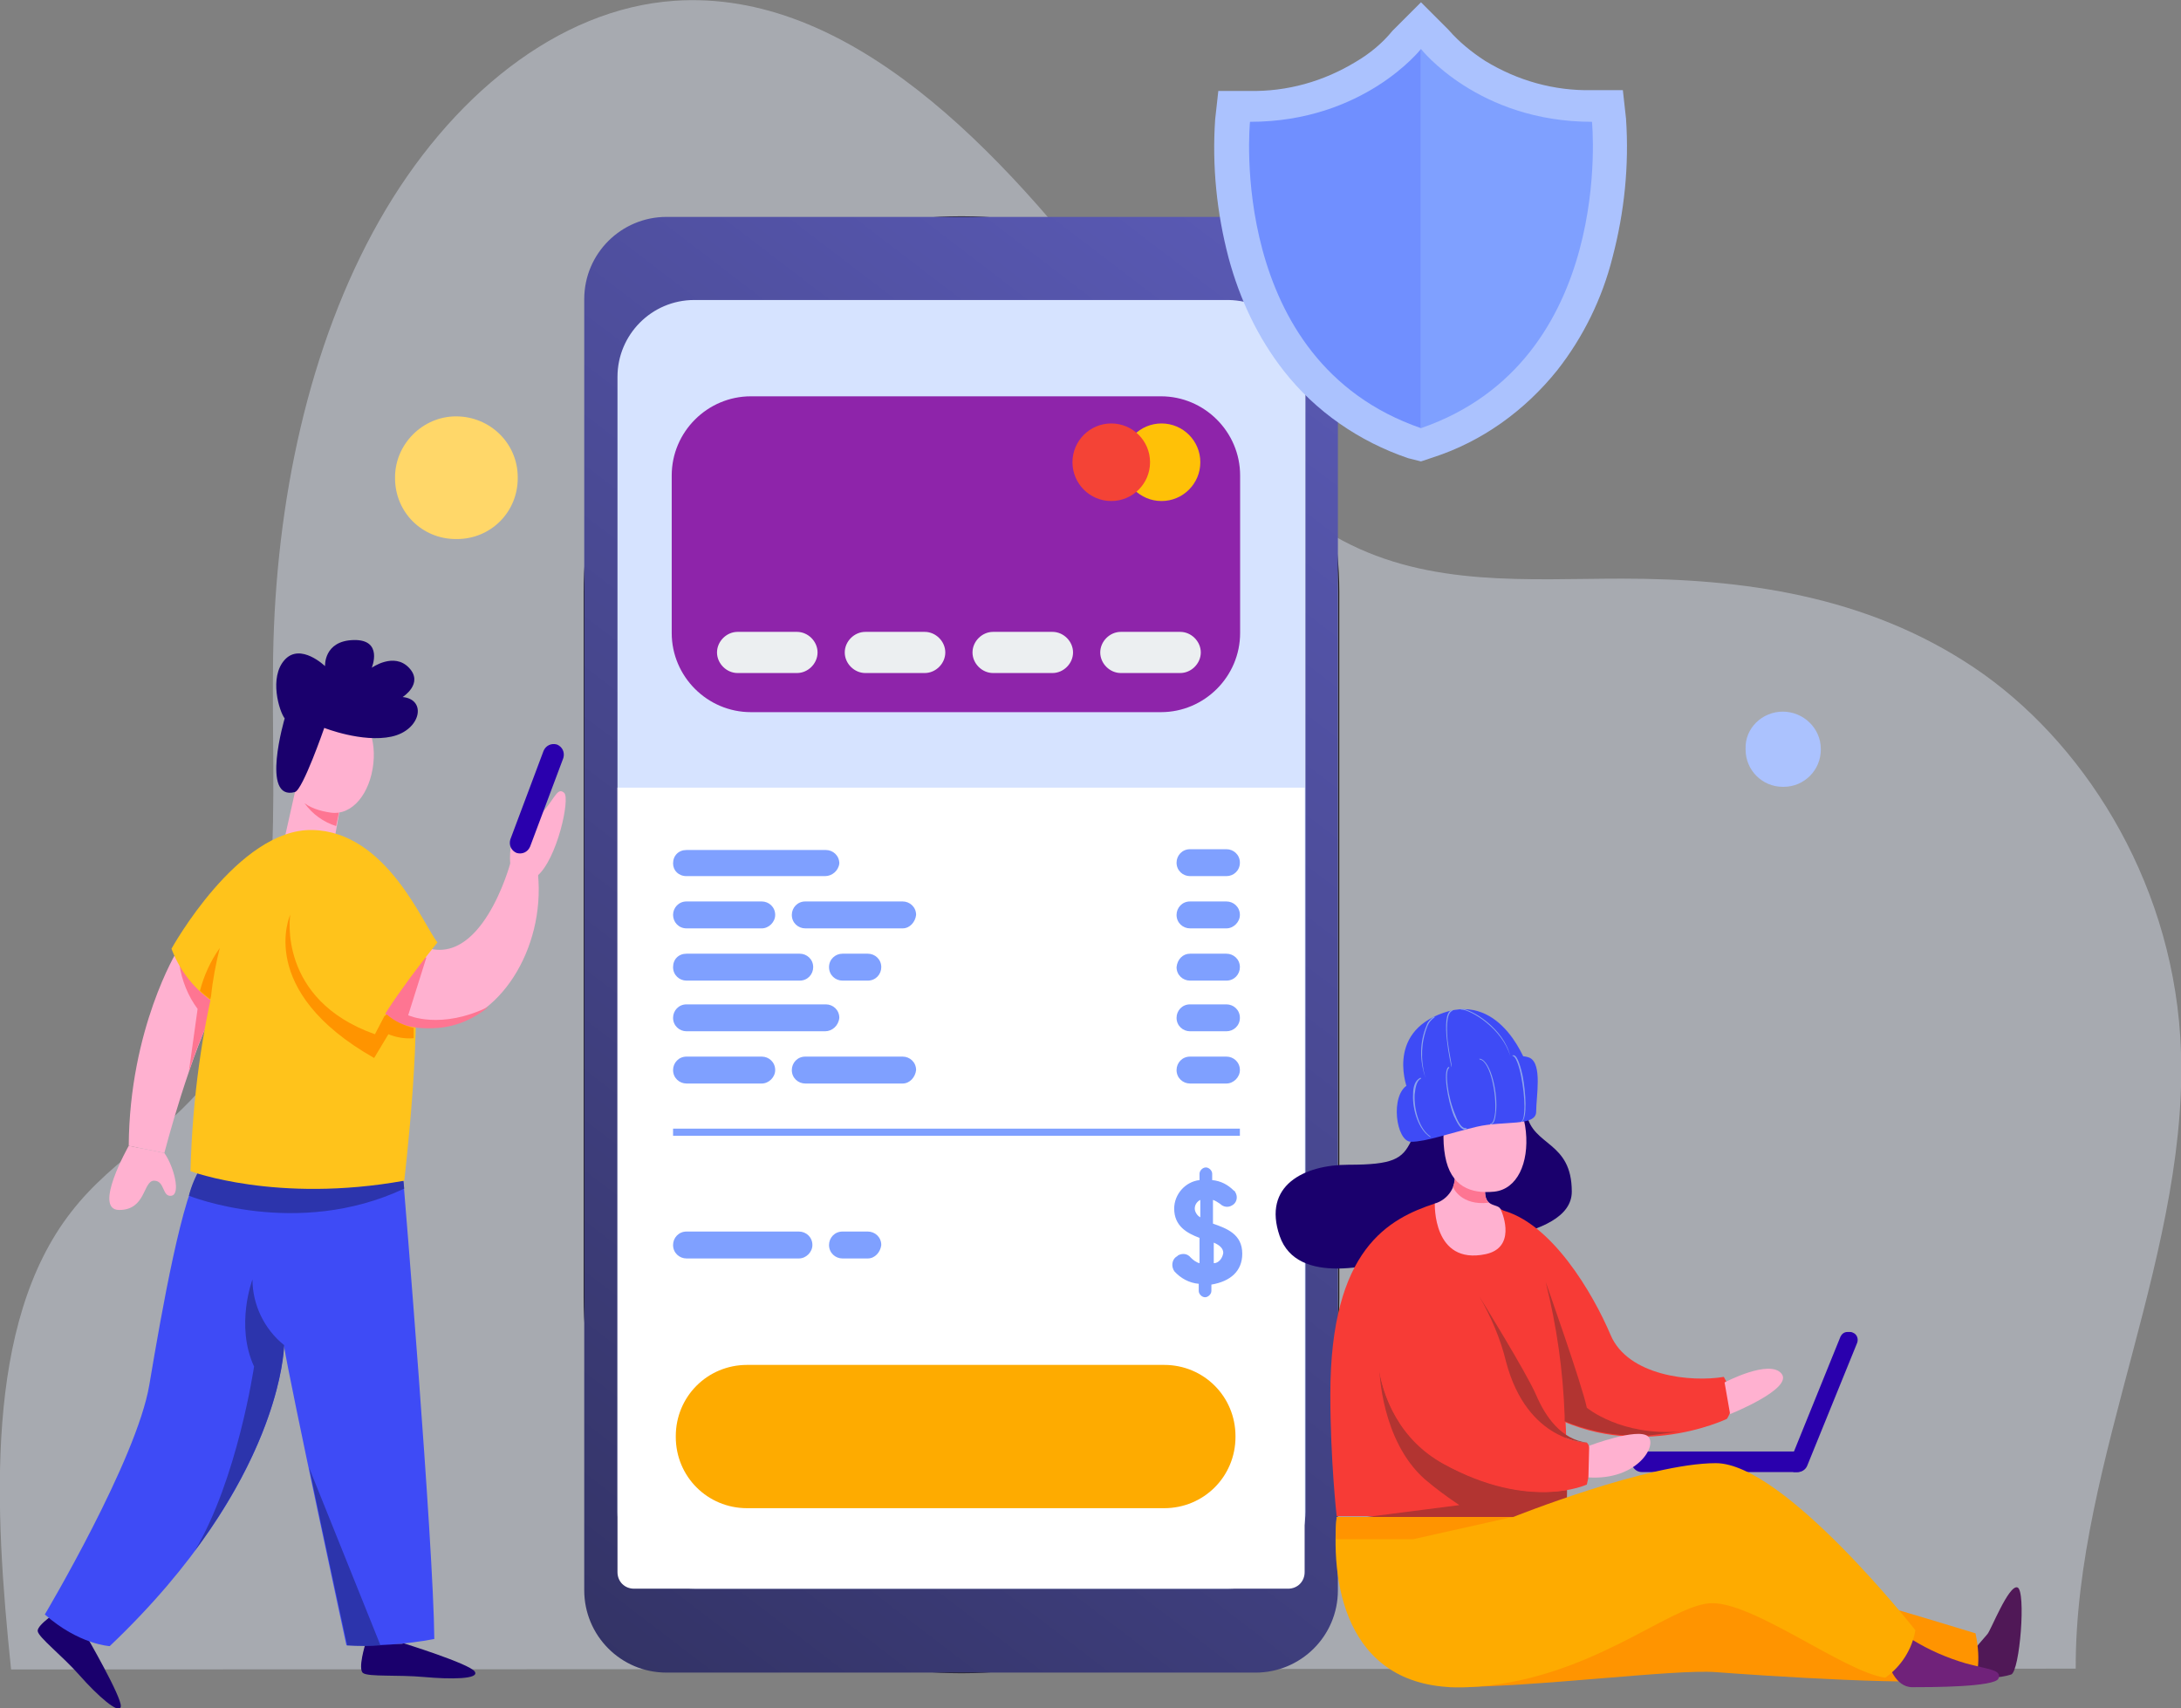 <?xml version="1.0" encoding="utf-8"?>
<!-- Generator: Adobe Illustrator 26.0.2, SVG Export Plug-In . SVG Version: 6.00 Build 0)  -->
<svg version="1.1" id="Camada_1" xmlns="http://www.w3.org/2000/svg" xmlns:xlink="http://www.w3.org/1999/xlink" x="0px" y="0px"
	 viewBox="0 0 275.5 215.8" style="enable-background:new 0 0 275.5 215.8;" xml:space="preserve">
<rect x="0" y="0" width="275.5" height="215.8" fill="#808080" stroke="none"/>
<style type="text/css">
	.st0{opacity:0.38;fill:#E8EFFF;enable-background:new    ;}
	.st1{fill:none;stroke:#231F20;stroke-width:0.154;stroke-miterlimit:10;}
	.st2{fill:url(#SVGID_1_);}
	.st3{fill:#D6E3FF;}
	.st4{fill:#FFFFFF;}
	.st5{fill:#501857;}
	.st6{fill:#FF9400;}
	.st7{fill:#1A006D;}
	.st8{fill:#2A00AD;}
	.st9{fill:#F73B36;}
	.st10{fill:#B23431;}
	.st11{fill:#FFB1D0;}
	.st12{fill:#FE7592;}
	.st13{fill:#70227A;}
	.st14{fill:#FEAB00;}
	.st15{fill:#3E4BF6;}
	.st16{fill:#8BA3EC;}
	.st17{fill:#8E24AA;}
	.st18{fill:#2C34AC;}
	.st19{fill:#FFC31B;}
	.st20{fill:#7FA0FF;}
	.st21{fill:#ABC2FE;}
	.st22{fill:#708FFF;}
	.st23{fill:#FFD769;}
	.st24{fill:#FFC107;}
	.st25{fill:#F44336;}
	.st26{fill:#ECEFF1;}
</style>
<g transform="translate(-255.269 -336.753)">
	<g transform="translate(255.269 336.753)">
		<g transform="translate(0 0)">
			<path class="st0" d="M1.4,210.9C-0.7,190.7-2,167.2,9,153.1c5.4-7,13.1-10.5,18.2-17.9c9.2-13.4,7-34.1,7.3-52.2
				c0.3-19.6,4.5-39.4,13.4-55.1S70.5,1.1,85.2,0.1c21.9-1.5,41.1,18.5,56.6,39.1c8.4,11.2,16.8,23.2,27.8,29.1
				c11.1,5.9,23.4,4.8,35.3,4.8c15.2,0,30.8,2.1,44.4,11.2c13.6,9.1,24.8,26.4,26.1,46.6c1.7,26.4-13.3,53.4-13.2,79.9L1.4,210.9z"
				/>
			<path class="st1" d="M121.2,27.4h0.5c26.2,0,47.4,21.2,47.4,47.4v89.1c0,26.2-21.2,47.4-47.4,47.4h-0.5
				c-26.2,0-47.4-21.2-47.4-47.4V74.8C73.8,48.6,95,27.4,121.2,27.4z"/>
			<path class="st1" d="M164.9,54.9v128.9c0,9.3-7.6,16.9-16.9,16.9H95c-9.3,0-16.9-7.6-16.9-16.9V54.9C78,45.5,85.6,38,95,38h53
				C157.3,38,164.9,45.5,164.9,54.9z"/>
			
				<linearGradient id="SVGID_1_" gradientUnits="userSpaceOnUse" x1="-812.117" y1="645.567" x2="-811.673" y2="646.699" gradientTransform="matrix(95.306 0 0 -183.948 77499.039 118978.617)">
				<stop  offset="0" style="stop-color:#333366"/>
				<stop  offset="1" style="stop-color:#5959B3"/>
			</linearGradient>
			<path class="st2" d="M84.2,27.4h74.4c5.8,0,10.4,4.7,10.4,10.4v163.1c0,5.8-4.7,10.4-10.4,10.4H84.2c-5.8,0-10.4-4.7-10.4-10.4
				V37.8C73.8,32,78.5,27.4,84.2,27.4z"/>
			<path class="st3" d="M164.9,47.6v143.4c0,5.3-4.3,9.7-9.7,9.7H87.7c-5.3,0-9.7-4.3-9.7-9.7V47.6c0-5.3,4.3-9.7,9.7-9.7h67.5
				C160.6,38,164.9,42.3,164.9,47.6z"/>
			<path class="st4" d="M78,99.5v99.1c0,1.2,0.9,2.1,2.1,2.1l0,0h82.6c1.2,0,2.1-0.9,2.1-2.1l0,0V99.5H78z"/>
			<g transform="translate(161.145 127.441)">
				<path class="st5" d="M88,84.1c1.6,0.5,3.3,0.5,4.9,0c1.1-0.4,1.9-10.6,0.8-11s-3.4,5.5-3.8,5.9L88,81.2L88,84.1z"/>
				<path class="st6" d="M21.9,85.7c11.1,0,28.4-2.3,33.7-1.9s26.8,1.9,32.8,0.8c0,0,0.8-1.9,0-5.7c0,0-25.6-7.9-31.7-8.7
					s-32.8,2.3-32.8,2.3L21.9,85.7z"/>
				<path class="st7" d="M17.1,16.7c-1.1,2.3-2.3,3-7.9,3s-10.9,2.6-8.7,9s12.1,3.8,16.6,2.3s20.3-1.5,20.3-7.9s-4.9-5.7-5.7-9.8
					L17.1,16.7z"/>
				<g transform="translate(44.938 40.827)">
					<path class="st8" d="M21,17.7L21,17.7c0.5,0,1-0.3,1.2-0.8l6.3-15.5c0.2-0.5,0-1.1-0.5-1.3C27.8,0,27.7,0,27.6,0h-0.3
						c-0.4,0-0.7,0.2-0.9,0.6l-6.4,15.8c-0.2,0.5,0,1.1,0.5,1.3C20.7,17.7,20.8,17.7,21,17.7z"/>
					<path class="st8" d="M20.9,17.7H1.3c-0.7,0-1.3-0.6-1.3-1.3v0c0-0.7,0.6-1.3,1.3-1.3h19.6c0.7,0,1.3,0.6,1.3,1.3v0
						C22.2,17.1,21.6,17.7,20.9,17.7z"/>
				</g>
				<path class="st9" d="M28.4,25.4c6.4,1.5,11.7,10.6,13.9,15.8s10.2,6,14.3,5.3c0,0,1.9,3,0.4,5.3c0,0-12.4,6-24.1-1.5L28.4,25.4z
					"/>
				<path class="st9" d="M20.1,24.6c-5.7,1.9-13.2,5.6-13.2,24.1c0,8.3,0.8,15.4,0.8,15.4h29c0,0,1.5-33.9-8.3-38.8L20.1,24.6z"/>
				<path class="st10" d="M36.8,60.8c-3,0.5-8.5,0.5-15.5-3.3c-4.4-2.5-7.5-6.9-8.2-11.9c0,0,0.2,8.9,5.7,13.8
					c1.4,1.2,2.9,2.3,4.4,3.3l-12.5,1.6h26C36.7,64.2,36.8,62.9,36.8,60.8z"/>
				<path class="st10" d="M39.3,50.4c-0.6-2.9-5.2-15.9-5.2-15.9c1.4,5.6,2.2,11.2,2.4,17l0,0.6c3.4,1.4,7,2,10.7,1.8l3.9-0.5
					C43.6,54,39.3,50.4,39.3,50.4z"/>
				<path class="st11" d="M22.6,20.7c0.3,1.7-0.8,3.4-2.5,3.9c0,0-0.3,7.8,6.4,6.4c3.8-0.8,2.3-4.9,1.9-5.7s-2.3,0-1.9-3L22.6,20.7z
					"/>
				<path class="st12" d="M26.9,24.5c-0.3-0.3-0.6-0.9-0.4-2.2l-3.9-1.7c0.1,0.6,0,1.3-0.2,1.9l0,0C22.4,22.6,23.4,24.9,26.9,24.5z"
					/>
				<path class="st9" d="M15.2,33.3c5.5-4.9,11.3,1.1,13.9,11.3s10.2,10.2,10.2,10.2s1.1,0.8,0,5.3c0,0-7.2,3.4-18.1-2.6
					S11.8,36.3,15.2,33.3z"/>
				<path class="st13" d="M80.4,79.7c2.1,1.3,4.4,2.3,6.8,3c3,0.8,4.5,0.8,4.1,1.9s-8.7,1.1-10.9,1.1s-3-3-3-3L80.4,79.7z"/>
				<path class="st14" d="M7.7,64.2c-0.8,9,1.5,22.2,16.6,21.5s25.2-10.2,30.5-10.6s17,8.7,22.2,9.4c2-1.4,3.4-3.6,3.8-6
					c0,0-16.6-21.1-25.2-21.1s-25.6,6.8-25.6,6.8L7.7,64.2z"/>
				<path class="st11" d="M39.6,55.2c0,0,6.1-2.3,7.4-1.2s-1.3,5.6-7.5,5.2L39.6,55.2z"/>
				<path class="st11" d="M56.7,47.2c0,0,5.7-3,7.2-1.1s-6.5,5.1-6.5,5.1L56.7,47.2z"/>
				<path class="st10" d="M39.3,54.8c0,0-7.5,0-10.2-10.2c-0.7-2.9-1.9-5.7-3.4-8.3c0,0,6,9.7,7.2,12.5S36.1,54.4,39.3,54.8z"/>
				<path class="st11" d="M25.6,8.9c-3.9,0.3-4.9,5.8-4.2,9.7s3.3,4.8,6.2,4.5s4.4-3.6,4-7.6S28.8,8.6,25.6,8.9z"/>
				<path class="st15" d="M16.7,9.6c-2.3,1.3-1.5,7.2,0.4,7.2s4.9-1.1,8.3-1.9s7.5,0,7.5-1.9s0.8-6-0.8-6.8S22,6.5,16.7,9.6z"/>
				<path class="st15" d="M16.7,10.3c0,0-3-7.2,4.5-9.8s10.6,6.8,10.6,6.8L16.7,10.3z"/>
				<g transform="translate(17.351 8.729)">
					<path class="st16" d="M2.2,7.5C2.1,7.5,2.1,7.5,2.2,7.5C0.7,6.6-0.1,4,0,2.1C0,1,0.3,0.3,0.9,0c0,0,0.1,0,0.1,0
						c0,0,0,0.1,0,0.1c-0.5,0.2-0.7,1-0.8,2C0.1,4,0.8,6.5,2.2,7.4C2.2,7.4,2.2,7.4,2.2,7.5C2.2,7.5,2.2,7.5,2.2,7.5L2.2,7.5z"/>
				</g>
				<g transform="translate(21.514 7.361)">
					<path class="st16" d="M2.4,7.9C1.8,7.9,1.4,7,1,6.2C0.2,4.2-0.4,0.5,0.3,0c0,0,0.1,0,0.1,0c0,0,0,0.1,0,0.1
						c-0.6,0.4-0.2,3.7,0.8,6c0.4,1.1,0.9,1.7,1.3,1.6c0,0,0.1,0,0.1,0.1c0,0,0,0.1,0,0.1c0,0,0,0,0,0C2.4,7.8,2.4,7.9,2.4,7.9z"/>
				</g>
				<g transform="translate(25.717 6.31)">
					<path class="st16" d="M1.4,8.3C1.3,8.3,1.3,8.3,1.4,8.3c-0.1-0.1,0-0.1,0-0.1c0.3,0,0.5-0.5,0.6-1.4c0.2-2.3-0.6-6.4-1.9-6.7
						c0,0-0.1,0-0.1-0.1C0,0,0,0,0.1,0c1.4,0.3,2.3,4.5,2,6.8C2,7.8,1.8,8.3,1.4,8.3L1.4,8.3z"/>
				</g>
				<g transform="translate(29.994 5.876)">
					<path class="st16" d="M1.1,8.4C1.1,8.4,1.1,8.4,1.1,8.4C1,8.4,1,8.3,1.1,8.3c0,0,0,0,0,0C1.5,8,1.6,5.6,1,2.6
						c-0.3-1.5-0.7-2.4-1-2.5c0,0-0.1,0-0.1-0.1C0,0,0,0,0.1,0C0.6,0.1,1,1.7,1.2,2.6C1.6,4.7,1.8,7.9,1.1,8.4
						C1.1,8.4,1.1,8.4,1.1,8.4z"/>
				</g>
				<g transform="translate(23.334)">
					<path class="st16" d="M6.3,6C6.3,6,6.2,6,6.3,6c-1-3.5-5-5.9-6.2-5.9c0,0-0.1,0-0.1-0.1C0,0,0,0,0.1,0c0,0,0,0,0,0
						C1.4,0,5.5,2.5,6.3,6C6.4,6,6.4,6,6.3,6L6.3,6z"/>
				</g>
				<g transform="translate(21.513 0.168)">
					<path class="st16" d="M0.7,7.2C0.7,7.2,0.7,7.2,0.7,7.2C0.6,6.9-0.8,0.5,0.7,0c0,0,0.1,0,0.1,0c0,0,0,0,0,0c0,0,0,0.1,0,0.1
						C0.2,0.3,0,1.6,0.2,3.8C0.4,5.5,0.8,7.1,0.7,7.2C0.8,7.2,0.8,7.2,0.7,7.2L0.7,7.2z"/>
				</g>
				<g transform="translate(18.37 0.981)">
					<path class="st16" d="M0.5,7.6C0.5,7.6,0.5,7.6,0.5,7.6c-0.7-2.1-0.7-4.4,0.2-6.5C0.8,0.7,1.2,0.3,1.6,0c0,0,0.1,0,0.1,0
						c0,0,0,0,0,0c0,0,0,0.1,0,0.1C1.3,0.4,1,0.7,0.8,1.2C0,3.2-0.1,5.4,0.5,7.6C0.6,7.5,0.6,7.6,0.5,7.6C0.5,7.6,0.5,7.6,0.5,7.6z"
						/>
				</g>
				<path class="st6" d="M17.4,67l12.5-2.8H7.7C7.6,65.1,7.6,66,7.6,67H17.4z"/>
			</g>
			<g transform="translate(84.85 50.066)">
				<path class="st17" d="M10,0h51.8c5.5,0,10,4.5,10,10v19.9c0,5.5-4.5,10-10,10H10c-5.5,0-10-4.5-10-10V10C0,4.5,4.5,0,10,0z"/>
			</g>
			<g transform="translate(85.364 172.429)">
				<path class="st14" d="M9,0h52.7c5,0,9,4,9,9v0.1c0,5-4,9-9,9H9c-5,0-9-4-9-9V9C0,4,4,0,9,0z"/>
			</g>
			<g transform="translate(4.661 80.856)">
				<path class="st7" d="M46.2,126.7c0,0,8.4,2.6,9.1,3.6s-3.1,1-6.4,0.7s-7,0-7.7-0.5s0.3-3.7,0.3-3.7H46.2z"/>
				<path class="st7" d="M6.3,125.9c0,0,4.4,7.6,4.3,8.8s-3-1.4-5.2-3.9s-5.2-4.8-5.3-5.6s2.7-2.6,2.7-2.6L6.3,125.9z"/>
				<path class="st15" d="M46.3,68.4c0,0,3.8,45.7,3.9,57.8c-3.7,0.7-7.4,0.9-11.1,0.8c0,0-7.1-32.9-7.9-37.9c0,0-0.1,17.2-22,38
					c0,0-3.9-0.2-8.2-4c0,0,11.6-19.5,13.2-29s4.2-24.3,6.6-27.5L46.3,68.4z"/>
				<path class="st18" d="M19.2,70.2c0,0,13.6,5.5,27.2-0.9c-0.1-0.7-0.1-1-0.1-1l-25.6-1.7C20,67.8,19.5,69,19.2,70.2L19.2,70.2z"
					/>
				<g transform="translate(19.931 80.775)">
					<path class="st18" d="M11.3,8.3c0,0.2,0.1,0.4,0.1,0.7L11.3,8.3z"/>
					<path class="st18" d="M11.3,8.3C8.8,6.3,7.3,3.2,7.3,0c0,0-2.2,5.8,0.2,11c0,0-2.1,14.3-7.5,23.3C11.2,19.3,11.3,8.3,11.3,8.3z
						"/>
				</g>
				<path class="st11" d="M17.7,39.3c0,0-6,9.8-6.1,24.6l4.5,0.9c0,0,3.3-12.8,6.9-19.4L17.7,39.3z"/>
				<path class="st12" d="M23,45.4l-3.3-3.8L18,41c0.3,2,1.1,4,2.3,5.6l-1.1,7.9C20.2,51.4,21.5,48.3,23,45.4z"/>
				<path class="st19" d="M27,30.7c-2.3,3.3-7.1,17.1-7.6,36.4c0,0,10.9,4.1,27,1.2c0,0,2.5-20.8,1-28.6S27,30.7,27,30.7z"/>
				<path class="st11" d="M32.6,19.2L31.3,25l6.1,1.2l1-5.5L32.6,19.2z"/>
				<path class="st12" d="M33.8,20.6c1,1.4,2.4,2.4,4,2.9l0.5-2.4L33.8,20.6z"/>
				<path class="st11" d="M42.7,44.5c0,0,0.3,5,8,4.4s13.5-9.9,12.6-19.3l-3.5-1.4c0,0-3.7,13.8-11.3,10.4L42.7,44.5z"/>
				<path class="st12" d="M46.9,47.4l2.3-7.3h-2.1l-4.4,4.5c0,0,0.3,5,8,4.4c2.4-0.2,4.6-1.2,6.4-2.7C51,49.3,46.9,47.4,46.9,47.4z"
					/>
				<path class="st11" d="M11.6,63.9c0,0-4.6,8.1-1.2,8.1s3-3.7,4.4-3.7s1,2.1,2.2,1.9s0.3-3.7-0.9-5.4L11.6,63.9z"/>
				<path class="st11" d="M59.8,28.3c-0.1-1,0-2.1,0.2-3c0.4-1.3,2.7-2.1,4.1-3.8s1.7-2.9,2.5-2.2s-0.9,8.4-3.4,10.5L59.8,28.3z"/>
				<path class="st8" d="M65.7,13.2L65.7,13.2c0.7,0.3,1,1,0.8,1.7l-4.2,11.2c-0.3,0.7-1,1-1.7,0.8l0,0c-0.7-0.3-1-1-0.8-1.7L64,14
					C64.3,13.3,65,13,65.7,13.2z"/>
				<path class="st19" d="M17,39c0,0,8.4-15.2,17.8-15s14,12,15.8,14.2c0,0-6.9,8.5-8,11.7C42.7,49.9,22,52.3,17,39z"/>
				<path class="st6" d="M44.2,47.3l-0.3,0.2l-1.2,2.3C30.3,45.4,32,34.7,32,34.7s-4.4,9.6,10.6,18.1l1.8-3c1,0.4,2.1,0.6,3.2,0.5
					c0-0.5,0-0.9,0-1.3C46.4,48.7,45.2,48.2,44.2,47.3z"/>
				<path class="st6" d="M20.6,44.3c0.4,0.4,0.8,0.7,1.3,1.1l0.1-0.4c0.2-2,0.6-4.1,1.1-6.1C21.9,40.6,21.1,42.4,20.6,44.3z"/>
				<path class="st11" d="M38,8.3c-3.9-0.5-5.9,4.4-6,8.1s2.3,5,5.1,5.4s5-2.5,5.4-6.2S41.3,8.6,38,8.3z"/>
				<path class="st7" d="M31.3,9.9c0,0-3.1,10.5,1.3,9.3c1-0.3,3.7-8.1,3.7-8.1s4.8,1.9,8.5,1.1s4.5-4.7,1.4-5c0,0,2.7-1.7,0.8-3.7
					s-4.7,0-4.7,0S43.8-0.1,40,0s-3.6,3.3-3.6,3.3s-3.1-3-5.1-0.8S30.6,9,31.3,9.9z"/>
				<path class="st18" d="M34.4,104.6L34.4,104.6c2.2,10.5,4.8,22.4,4.8,22.4c1.4,0.1,2.8,0.1,4.2,0L34.4,104.6z"/>
			</g>
			<g transform="translate(85.021 107.381)">
				<path class="st20" d="M19.2,3.3H1.7C0.7,3.3,0,2.6,0,1.7c0,0,0,0,0,0l0,0C0,0.7,0.7,0,1.7,0c0,0,0,0,0,0h17.6
					c0.9,0,1.7,0.7,1.7,1.7c0,0,0,0,0,0l0,0C20.9,2.6,20.1,3.3,19.2,3.3L19.2,3.3z"/>
				<path class="st20" d="M69.9,3.3h-4.6c-0.9,0-1.7-0.7-1.7-1.7c0,0,0,0,0,0l0,0c0-0.9,0.7-1.7,1.7-1.7l0,0h4.6
					c0.9,0,1.7,0.7,1.7,1.7c0,0,0,0,0,0l0,0C71.6,2.6,70.8,3.3,69.9,3.3C69.9,3.3,69.9,3.3,69.9,3.3z"/>
				<path class="st20" d="M11.2,9.9H1.7C0.7,9.9,0,9.1,0,8.2c0,0,0,0,0,0l0,0c0-0.9,0.7-1.7,1.7-1.7c0,0,0,0,0,0h9.5
					c0.9,0,1.7,0.7,1.7,1.7c0,0,0,0,0,0l0,0C12.9,9.1,12.1,9.9,11.2,9.9L11.2,9.9z"/>
				<path class="st20" d="M29,9.9H16.7c-0.9,0-1.7-0.7-1.7-1.7l0,0l0,0c0-0.9,0.7-1.7,1.7-1.7c0,0,0,0,0,0H29c0.9,0,1.7,0.7,1.7,1.7
					c0,0,0,0,0,0l0,0C30.6,9.1,29.9,9.9,29,9.9C29,9.9,29,9.9,29,9.9z"/>
				<path class="st20" d="M69.9,9.9h-4.6c-0.9,0-1.7-0.7-1.7-1.7l0,0l0,0c0-0.9,0.7-1.7,1.7-1.7l0,0h4.6c0.9,0,1.7,0.7,1.7,1.7
					c0,0,0,0,0,0l0,0C71.6,9.1,70.8,9.9,69.9,9.9C69.9,9.9,69.9,9.9,69.9,9.9z"/>
				<path class="st20" d="M1.7,13.1h14.3c0.9,0,1.7,0.7,1.7,1.7v0c0,0.9-0.7,1.7-1.7,1.7H1.7c-0.9,0-1.7-0.7-1.7-1.7v0
					C0,13.8,0.7,13.1,1.7,13.1z"/>
				<path class="st20" d="M21.4,13.1h3.2c0.9,0,1.7,0.7,1.7,1.7v0c0,0.9-0.7,1.7-1.7,1.7h-3.2c-0.9,0-1.7-0.7-1.7-1.7v0
					C19.7,13.8,20.5,13.1,21.4,13.1z"/>
				<path class="st20" d="M65.3,13.1h4.6c0.9,0,1.7,0.7,1.7,1.7v0c0,0.9-0.7,1.7-1.7,1.7h-4.6c-0.9,0-1.7-0.7-1.7-1.7v0
					C63.7,13.8,64.4,13.1,65.3,13.1z"/>
				<path class="st20" d="M19.2,22.9H1.7c-0.9,0-1.7-0.7-1.7-1.7l0,0l0,0c0-0.9,0.7-1.7,1.7-1.7c0,0,0,0,0,0h17.6
					c0.9,0,1.7,0.7,1.7,1.7c0,0,0,0,0,0l0,0C20.9,22.2,20.1,22.9,19.2,22.9C19.2,22.9,19.2,22.9,19.2,22.9z"/>
				<path class="st20" d="M69.9,22.9h-4.6c-0.9,0-1.7-0.7-1.7-1.7c0,0,0,0,0,0l0,0c0-0.9,0.7-1.7,1.7-1.7l0,0h4.6
					c0.9,0,1.7,0.7,1.7,1.7c0,0,0,0,0,0l0,0C71.6,22.2,70.8,22.9,69.9,22.9L69.9,22.9z"/>
				<path class="st20" d="M11.2,29.5H1.7c-0.9,0-1.7-0.7-1.7-1.7l0,0l0,0c0-0.9,0.7-1.7,1.7-1.7c0,0,0,0,0,0h9.5
					c0.9,0,1.7,0.7,1.7,1.7c0,0,0,0,0,0l0,0C12.9,28.7,12.1,29.5,11.2,29.5C11.2,29.5,11.2,29.5,11.2,29.5z"/>
				<path class="st20" d="M29,29.5H16.7c-0.9,0-1.7-0.7-1.7-1.7c0,0,0,0,0,0l0,0c0-0.9,0.7-1.7,1.7-1.7c0,0,0,0,0,0H29
					c0.9,0,1.7,0.7,1.7,1.7c0,0,0,0,0,0l0,0C30.6,28.7,29.9,29.5,29,29.5L29,29.5z"/>
				<path class="st20" d="M69.9,29.5h-4.6c-0.9,0-1.7-0.7-1.7-1.7c0,0,0,0,0,0l0,0c0-0.9,0.7-1.7,1.7-1.7l0,0h4.6
					c0.9,0,1.7,0.7,1.7,1.7c0,0,0,0,0,0l0,0C71.6,28.7,70.8,29.5,69.9,29.5L69.9,29.5z"/>
				<path class="st20" d="M15.9,51.6H1.7c-0.9,0-1.7-0.7-1.7-1.7c0,0,0,0,0,0l0,0c0-0.9,0.7-1.7,1.7-1.7c0,0,0,0,0,0h14.2
					c0.9,0,1.7,0.7,1.7,1.7l0,0l0,0C17.6,50.8,16.8,51.6,15.9,51.6L15.9,51.6z"/>
				<path class="st20" d="M24.6,51.6h-3.2c-0.9,0-1.7-0.7-1.7-1.7l0,0l0,0c0-0.9,0.7-1.7,1.7-1.7l0,0h3.2c0.9,0,1.7,0.7,1.7,1.7l0,0
					l0,0C26.2,50.8,25.5,51.6,24.6,51.6L24.6,51.6z"/>
				<path class="st20" d="M71.9,51c0-2.5-2-3.2-3.7-3.8v-3c0.3,0.1,0.6,0.3,0.9,0.5c0.4,0.4,1,0.5,1.5,0.2l0,0
					c0.6-0.3,0.8-1.1,0.4-1.7c0-0.1-0.1-0.1-0.2-0.2c-0.7-0.7-1.6-1.2-2.7-1.3v-0.8c0-0.4-0.4-0.8-0.8-0.8l0,0
					c-0.4,0-0.8,0.4-0.8,0.8v0.8c-1.8,0.2-3.2,1.8-3.2,3.6c0,2.2,1.6,3.1,3.2,3.7v3.2c-0.4-0.1-0.8-0.4-1.1-0.7
					c-0.4-0.5-1-0.6-1.6-0.3l-0.1,0.1c-0.6,0.3-0.8,1.1-0.5,1.7c0,0.1,0.1,0.1,0.1,0.2c0.8,0.9,1.9,1.5,3.1,1.6v0.9
					c0,0.4,0.4,0.8,0.8,0.8l0,0c0.4,0,0.8-0.4,0.8-0.8v-0.8C70.4,54.5,71.9,53.2,71.9,51z M65.9,45.3c0-0.5,0.3-0.9,0.7-1.1v2.2
					C66.2,46.2,65.9,45.7,65.9,45.3L65.9,45.3z M68.3,52.2v-2.6c0.7,0.3,1.2,0.7,1.2,1.3C69.4,51.6,68.9,52.2,68.3,52.2L68.3,52.2z"
					/>
				<rect x="0" y="35.2" class="st20" width="71.6" height="0.9"/>
			</g>
			<g transform="translate(153.396 0.289)">
				<path class="st21" d="M24.5,57.6c-6.2-2.1-11.7-5.9-15.7-11c-3.3-4.2-5.6-9.1-7-14.3c-1.5-5.7-2.1-11.6-1.7-17.5l0.4-3.6h3.9
					c4.8,0.1,9.4-1.2,13.5-3.7c1.7-1,3.3-2.3,4.6-3.9L26.1,0l3.5,3.5c1.3,1.5,2.9,2.8,4.6,3.9c4.1,2.5,8.7,3.8,13.5,3.7h3.9l0.4,3.6
					c0.4,5.9-0.2,11.8-1.7,17.5c-1.3,5.2-3.7,10.1-7,14.3c-4.1,5.1-9.5,9-15.7,11l-1.5,0.5L24.5,57.6z"/>
				<path class="st22" d="M26.1,5.9c0,0-7.2,9.2-21.6,9.2c0,0-3,30.2,21.6,38.7V5.9z"/>
				<path class="st20" d="M26.1,5.9c0,0,7.2,9.2,21.6,9.2c0,0,3,30.2-21.6,38.7V5.9z"/>
			</g>
			<path class="st21" d="M225.2,89.9L225.2,89.9c2.6,0,4.8,2.1,4.8,4.7v0.1c0,2.6-2.1,4.7-4.7,4.7h-0.1c-2.6,0-4.7-2.1-4.7-4.7v-0.1
				C220.4,92,222.6,89.9,225.2,89.9z"/>
			<path class="st23" d="M57.6,52.6L57.6,52.6c4.3,0,7.8,3.4,7.8,7.7v0.1c0,4.3-3.4,7.7-7.7,7.7h-0.1c-4.3,0-7.7-3.4-7.7-7.7v-0.1
				C49.9,56.1,53.4,52.6,57.6,52.6z"/>
		</g>
	</g>
	<g transform="translate(345.841 390.248)">
		<g transform="translate(51.251)">
			<circle class="st24" cx="4.9" cy="4.9" r="4.9"/>
		</g>
		<circle class="st25" cx="49.8" cy="4.9" r="4.9"/>
		<g transform="translate(0 26.329)">
			<path class="st26" d="M2.6,0h7.5c1.4,0,2.6,1.2,2.6,2.6l0,0c0,1.4-1.2,2.6-2.6,2.6H2.6C1.2,5.2,0,4,0,2.6l0,0C0,1.2,1.2,0,2.6,0z
				"/>
		</g>
		<g transform="translate(16.136 26.329)">
			<path class="st26" d="M2.6,0h7.5c1.4,0,2.6,1.2,2.6,2.6l0,0c0,1.4-1.2,2.6-2.6,2.6H2.6C1.2,5.2,0,4,0,2.6l0,0C0,1.2,1.2,0,2.6,0z
				"/>
		</g>
		<g transform="translate(32.273 26.329)">
			<path class="st26" d="M2.6,0h7.5c1.4,0,2.6,1.2,2.6,2.6l0,0c0,1.4-1.2,2.6-2.6,2.6H2.6C1.2,5.2,0,4,0,2.6l0,0C0,1.2,1.2,0,2.6,0z
				"/>
		</g>
		<g transform="translate(48.409 26.329)">
			<path class="st26" d="M2.6,0h7.5c1.4,0,2.6,1.2,2.6,2.6l0,0c0,1.4-1.2,2.6-2.6,2.6H2.6C1.2,5.2,0,4,0,2.6l0,0C0,1.2,1.2,0,2.6,0z
				"/>
		</g>
	</g>
</g>
</svg>
